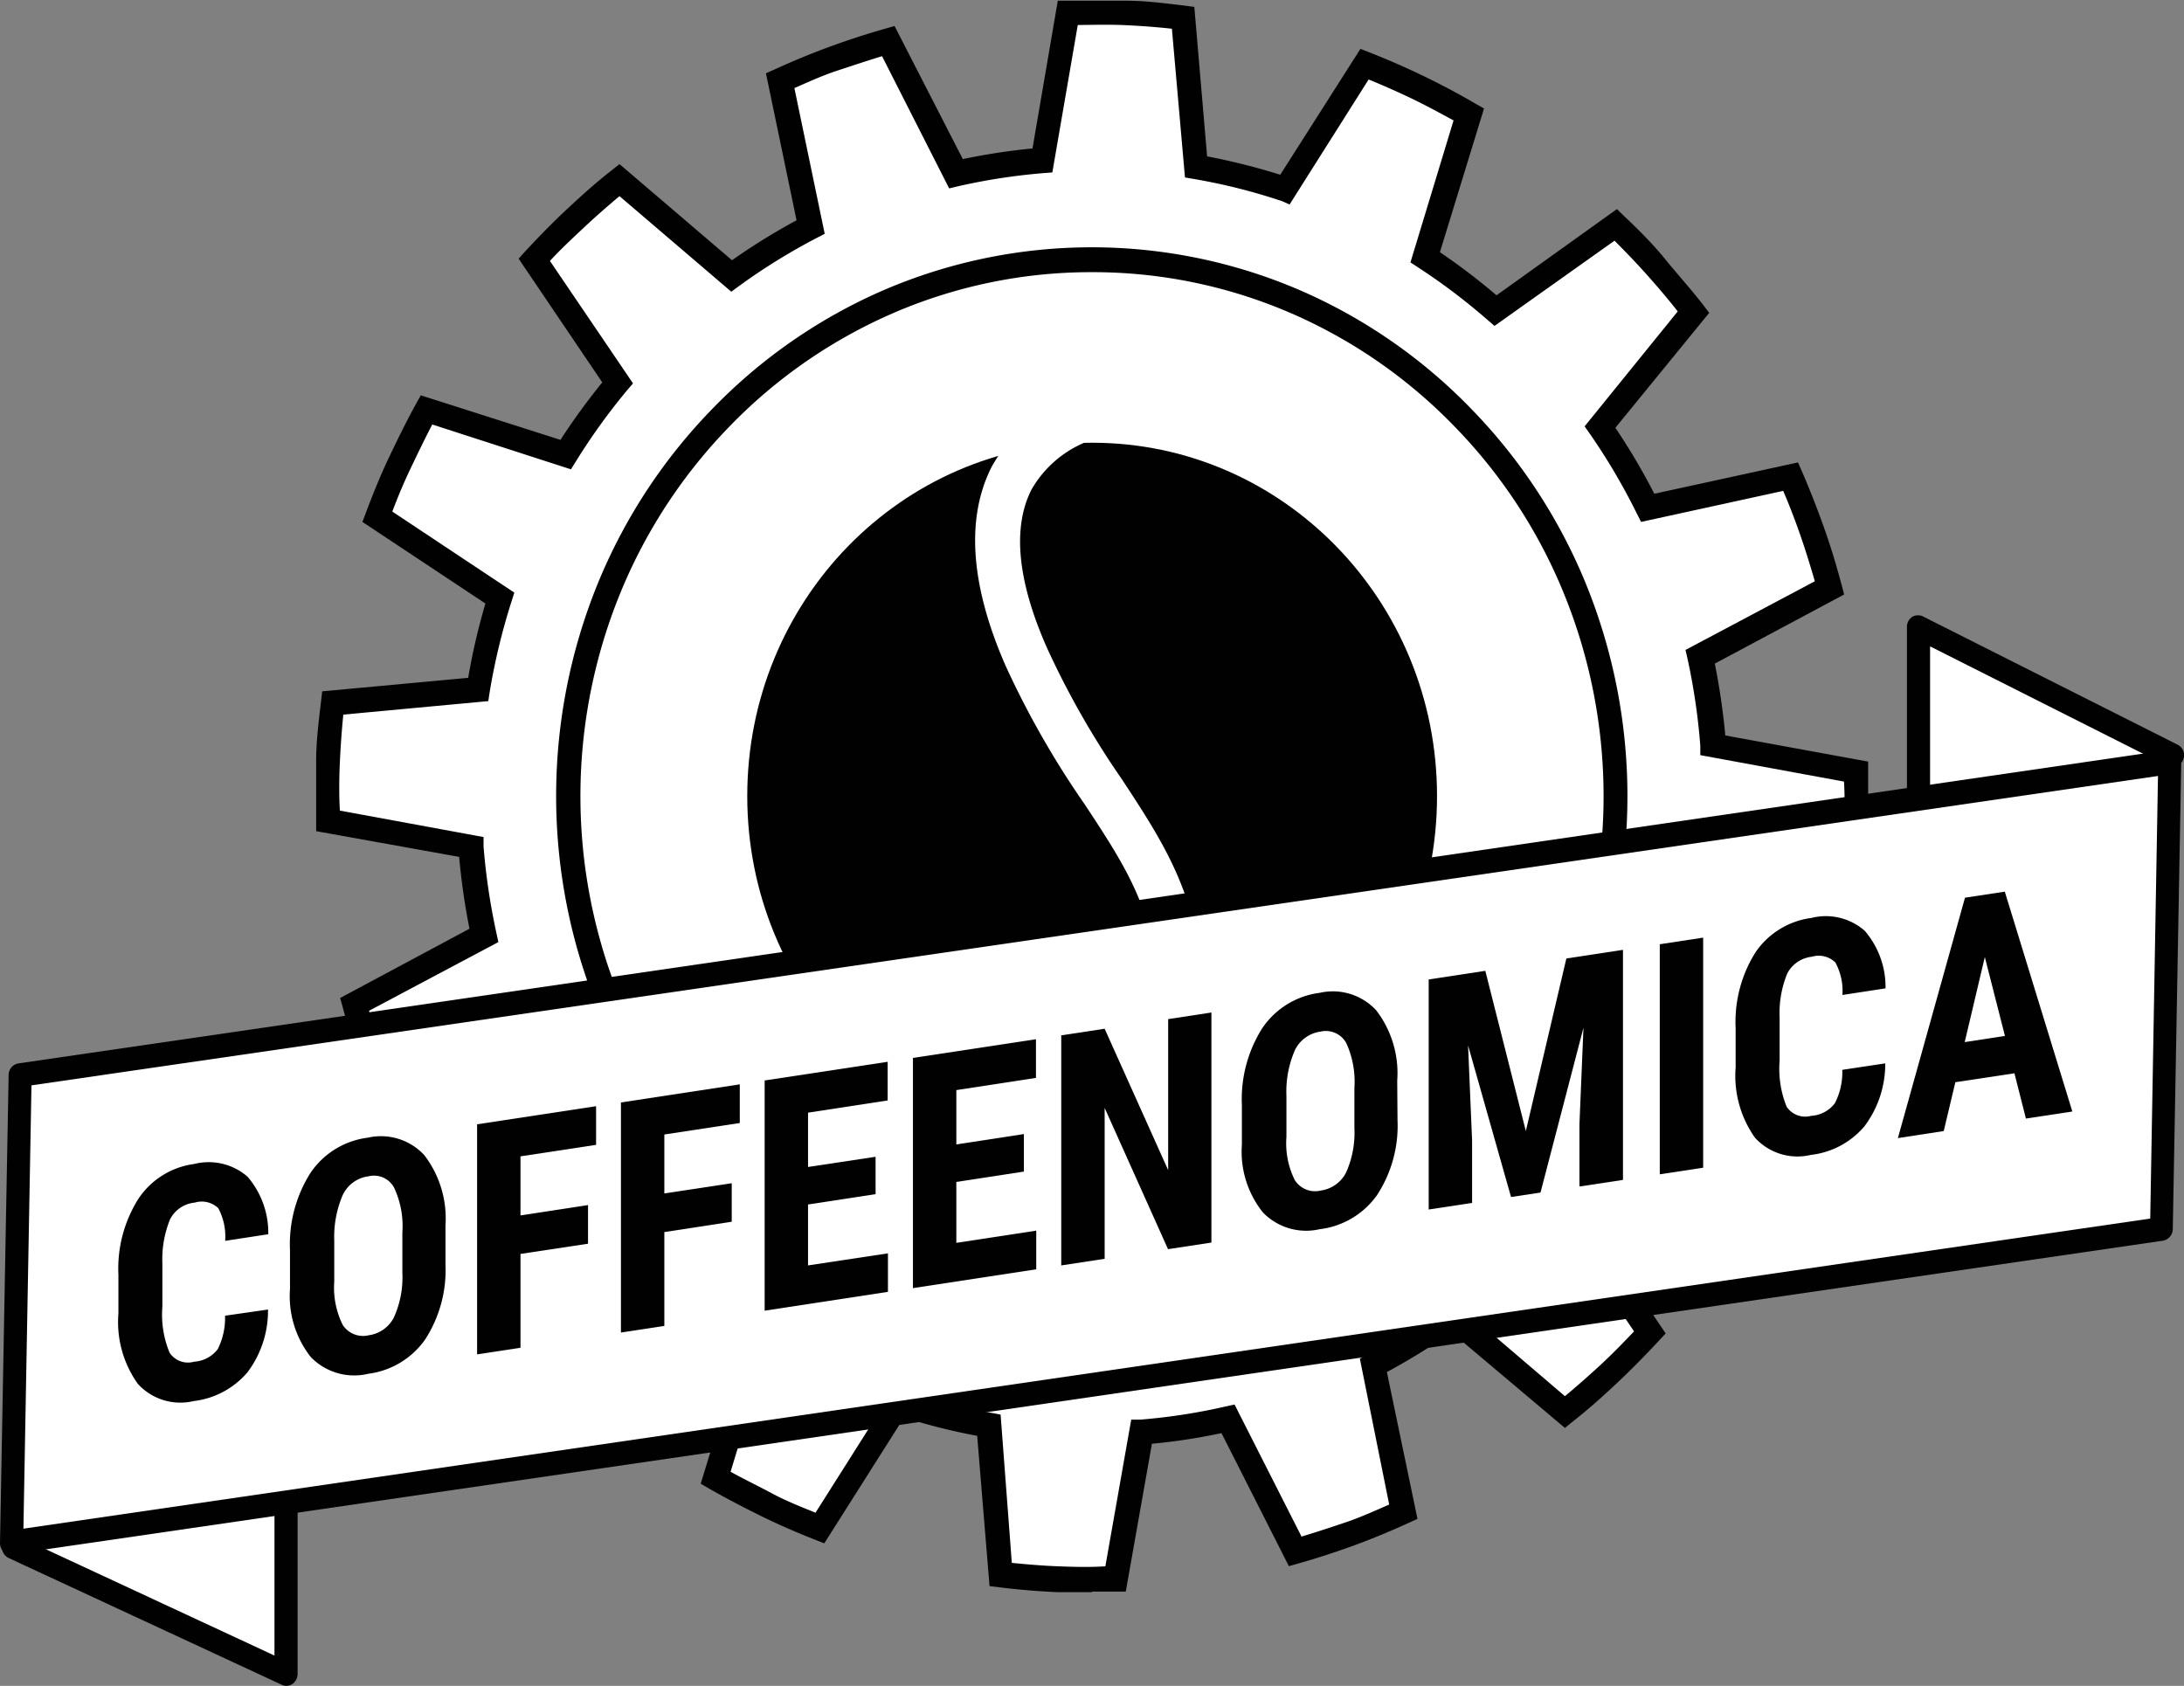 <svg xmlns="http://www.w3.org/2000/svg" viewBox="0 0 151.98 117.32"><rect x="0" y="0" width="151.98" height="117.32" fill="#808080" stroke="none"/><defs><style>.cls-1{fill:#fff;}.cls-2{fill:#010101;}</style></defs><g id="Layer_2" data-name="Layer 2"><g id="Слой_1" data-name="Слой 1"><path class="cls-1" d="M128.86,61.89c.15-1.35.26-2.71.32-4.09s.07-2.75,0-4.11l-10-1.85a46.41,46.41,0,0,0-.91-6.16l9-4.8c-.35-1.31-.76-2.61-1.21-3.91s-1-2.57-1.5-3.82l-9.93,2.18a44.49,44.49,0,0,0-3.32-5.63l6.5-8c-.82-1.06-1.68-2.11-2.59-3.13s-1.85-2-2.82-2.92l-8.35,5.94a41.84,41.84,0,0,0-4.89-3.7L102.26,8c-1.16-.66-2.35-1.29-3.56-1.88S96.25,5,95,4.46l-5.53,8.73a43,43,0,0,0-6.23-1.57L82.33,1.25C81,1.1,79.68,1,78.33.92s-2.68-.07-4,0l-1.8,10.25a42.63,42.63,0,0,0-6,.92L61.82,2.84c-1.28.36-2.56.77-3.83,1.24s-2.51,1-3.72,1.53l2.12,10.18a42.5,42.5,0,0,0-5.49,3.4l-7.81-6.67c-1,.84-2.06,1.73-3.06,2.66s-1.94,1.9-2.85,2.89L43,26.62a43.61,43.61,0,0,0-3.61,5L29.68,28.5c-.66,1.18-1.27,2.4-1.85,3.65s-1.1,2.51-1.57,3.78l8.52,5.65A45.07,45.07,0,0,0,33.25,48l-10.12.94c-.16,1.35-.27,2.72-.33,4.1s-.07,2.74,0,4.1l10,1.85a44.73,44.73,0,0,0,.9,6.17l-9,4.79c.35,1.31.76,2.62,1.21,3.92s1,2.57,1.5,3.81l9.93-2.17a45.15,45.15,0,0,0,3.33,5.62l-6.51,8c.82,1.07,1.69,2.11,2.6,3.13s1.85,2,2.81,2.92l8.35-5.93a44.3,44.3,0,0,0,4.9,3.7l-3.06,9.92c1.15.67,2.34,1.3,3.56,1.89s2.45,1.12,3.69,1.61l5.52-8.73a41.89,41.89,0,0,0,6.24,1.57l.91,10.37c1.32.16,2.66.27,4,.33s2.69.07,4,0l1.81-10.25a41.43,41.43,0,0,0,6-.92L90.17,108c1.28-.37,2.55-.78,3.82-1.25s2.51-1,3.72-1.53L95.59,95a43,43,0,0,0,5.49-3.41l7.81,6.67c1-.84,2.07-1.73,3.06-2.66s1.94-1.89,2.85-2.89L109,84.18a44.85,44.85,0,0,0,3.61-5l9.69,3.13c.65-1.18,1.27-2.39,1.84-3.64s1.1-2.51,1.57-3.78l-8.52-5.66a44.94,44.94,0,0,0,1.53-6.38Z"/><path class="cls-2" d="M76,110.8c-.8,0-1.6,0-2.39,0-1.34-.06-2.71-.17-4.06-.34l-.69-.08L68,99.92a42.1,42.1,0,0,1-5.09-1.28l-5.55,8.76-.64-.25c-1.27-.5-2.54-1.05-3.74-1.64s-2.43-1.23-3.62-1.91l-.6-.35,3.07-10a47.33,47.33,0,0,1-3.94-3l-8.38,6-.5-.48c-1-1-2-2-2.86-3s-1.79-2.08-2.63-3.18L33,89.08l6.53-8a46.2,46.2,0,0,1-2.71-4.6l-10,2.18L26.61,78c-.55-1.25-1.06-2.55-1.52-3.87s-.87-2.64-1.23-4l-.19-.68,9-4.82a47.77,47.77,0,0,1-.72-5L22,57.84l0-.7c0-1.39,0-2.8,0-4.17s.18-2.8.34-4.16l.08-.7,10.16-.94A44.53,44.53,0,0,1,33.78,42l-8.56-5.68.25-.66c.48-1.28,1-2.57,1.6-3.83s1.21-2.5,1.87-3.71l.34-.61L39,30.61a46.48,46.48,0,0,1,2.91-4L36.09,18l.47-.52c.93-1,1.9-2,2.9-2.93s2-1.84,3.11-2.7l.54-.43,7.83,6.69a44.53,44.53,0,0,1,4.49-2.78L53.3,5.1l.63-.28c1.25-.57,2.52-1.1,3.78-1.56S60.27,2.37,61.59,2l.66-.19L67,11.07a45.33,45.33,0,0,1,4.85-.74L73.61.05l.68,0c1.36,0,2.73,0,4.08,0s2.7.18,4.06.34l.68.09L84,10.88a46.2,46.2,0,0,1,5.09,1.28L94.67,3.4l.64.25c1.27.5,2.53,1.05,3.75,1.64s2.43,1.23,3.61,1.92l.6.34-3.07,10a45.12,45.12,0,0,1,3.94,3l8.38-6,.5.49c1,.94,2,1.94,2.86,3s1.8,2.09,2.64,3.18l.42.55-6.53,8a44.94,44.94,0,0,1,2.71,4.59l10-2.18.28.64c.55,1.27,1.06,2.58,1.52,3.87s.87,2.64,1.23,4l.18.68-9,4.81a48,48,0,0,1,.73,5L130,53l0,.71c0,1.39,0,2.79,0,4.17s-.17,2.77-.33,4.16l-.08.69-10.16,1a48.18,48.18,0,0,1-1.25,5.21l8.55,5.68-.25.66c-.48,1.3-1,2.59-1.59,3.84s-1.21,2.49-1.88,3.7l-.33.61L113,80.2a44.31,44.31,0,0,1-2.91,4l5.82,8.59-.47.51c-.93,1-1.91,2-2.9,2.93s-2,1.84-3.1,2.7l-.54.44L101,92.71a44,44,0,0,1-4.49,2.77l2.13,10.22-.62.28c-1.25.57-2.52,1.1-3.78,1.56s-2.57.89-3.88,1.26l-.67.19L85,99.73a40.94,40.94,0,0,1-4.84.74l-1.82,10.29-.68,0-1.68,0m-5.57-2c1.09.11,2.18.2,3.25.24s2.17.07,3.26,0l1.8-10.21.65,0a41.17,41.17,0,0,0,5.9-.91l.64-.14,4.66,9.19c1.06-.32,2.1-.66,3.1-1s2-.79,3-1.23L94.63,94.55l.58-.31a43.31,43.31,0,0,0,5.38-3.33l.54-.39,7.77,6.64c.85-.71,1.68-1.44,2.48-2.18s1.57-1.53,2.33-2.33l-5.77-8.52.42-.51a42,42,0,0,0,3.54-4.92l.35-.56,9.65,3.12c.53-1,1-2,1.48-3s.9-2,1.3-3.07l-8.49-5.63.21-.64a45.3,45.3,0,0,0,1.5-6.26L118,62l10.08-.94c.12-1.11.2-2.23.24-3.33s.07-2.22,0-3.34l-10-1.84,0-.67a44.61,44.61,0,0,0-.88-6l-.15-.65,9-4.78c-.31-1.07-.64-2.14-1-3.18s-.76-2.08-1.2-3.11l-9.89,2.16-.3-.59a43.64,43.64,0,0,0-3.25-5.52l-.38-.54,6.48-8c-.68-.87-1.4-1.71-2.13-2.53s-1.5-1.62-2.27-2.39L104,22.68l-.5-.43a43.17,43.17,0,0,0-4.8-3.63l-.55-.36,3-9.88c-1-.54-1.93-1.05-2.91-1.52s-2-.92-3-1.33l-5.5,8.7L89.22,14a41.09,41.09,0,0,0-6.11-1.54l-.65-.11L81.55,2c-1.09-.12-2.18-.2-3.26-.25S76.12,1.73,75,1.74L73.23,12l-.65.05a42.39,42.39,0,0,0-5.9.91l-.63.15-4.67-9.2c-1.05.32-2.09.67-3.1,1s-2,.78-3,1.22l2.11,10.14-.58.3a43,43,0,0,0-5.39,3.34l-.53.39-7.78-6.65c-.85.71-1.68,1.44-2.47,2.18S39,17.36,38.27,18.16l5.78,8.52-.43.5a43.77,43.77,0,0,0-3.54,4.92l-.35.56-9.65-3.12c-.52,1-1,2-1.48,3s-.9,2-1.3,3.06l8.49,5.64-.2.63a44.93,44.93,0,0,0-1.51,6.26l-.1.66-10.09.94c-.11,1.1-.19,2.22-.24,3.33s-.06,2.23,0,3.35l10,1.84,0,.66a45,45,0,0,0,.89,6l.14.65-9,4.78c.3,1.07.64,2.13,1,3.17s.77,2.1,1.2,3.11l9.9-2.16.29.6a44.31,44.31,0,0,0,3.26,5.51l.38.54-6.49,8c.69.88,1.41,1.72,2.13,2.53s1.49,1.62,2.28,2.4L48,88.12l.49.44a41.89,41.89,0,0,0,4.8,3.62l.55.36-3,9.88c1,.55,1.94,1,2.91,1.52s2,.92,3,1.33l5.5-8.69.62.21a40.88,40.88,0,0,0,6.12,1.53l.64.12Z"/><path class="cls-2" d="M76,93.6a36.38,36.38,0,0,1-14.52-3,37,37,0,0,1-11.85-8.19,38,38,0,0,1-8-12.14,39.2,39.2,0,0,1,0-29.74,38.07,38.07,0,0,1,8-12.14A37.15,37.15,0,0,1,61.47,20.2a36.64,36.64,0,0,1,29,0,37.15,37.15,0,0,1,11.85,8.19,38.1,38.1,0,0,1,8,12.14,39.2,39.2,0,0,1,0,29.74,38,38,0,0,1-8,12.14A37,37,0,0,1,90.51,90.6,36.34,36.34,0,0,1,76,93.6m0-74.66A34.68,34.68,0,0,0,62.13,21.8a35.47,35.47,0,0,0-11.31,7.82,36.38,36.38,0,0,0-7.63,11.59,37.36,37.36,0,0,0,0,28.38,36.31,36.31,0,0,0,7.63,11.6A35.6,35.6,0,0,0,62.13,89a34.9,34.9,0,0,0,27.72,0,35.6,35.6,0,0,0,11.31-7.81,36.15,36.15,0,0,0,7.63-11.6,37.36,37.36,0,0,0,0-28.38,36.21,36.21,0,0,0-7.63-11.59A35.47,35.47,0,0,0,89.85,21.8,34.68,34.68,0,0,0,76,18.94"/><path class="cls-2" d="M100,55.4C100,69,89.25,80,76,80S52,69,52,55.4,62.73,30.81,76,30.81s24,11,24,24.59"/><path class="cls-1" d="M75.12,83.76l-.71-3.21h0c.19,0,4.61-1.26,5.74-8.22C81.35,64.89,78.9,61.16,75.5,56A62.44,62.44,0,0,1,70,46.38c-2.48-5.64-2.8-10.31-1-13.88a10.89,10.89,0,0,1,7.22-5.37l.56,3.25h0a7.72,7.72,0,0,0-5,3.69c-1.33,2.62-1,6.31,1.07,11a59.54,59.54,0,0,0,5.2,9.13c3.52,5.35,6.57,10,5.14,18.71C81.8,82.1,75.4,83.7,75.12,83.76"/><polyline class="cls-1" points="151.18 52.51 133.5 43.62 133.5 55.24"/><path class="cls-2" d="M133.5,56.06a.81.81,0,0,1-.8-.82V43.62a.83.83,0,0,1,.38-.7.8.8,0,0,1,.78,0l17.67,8.9a.82.82,0,0,1,.37,1.1.81.81,0,0,1-1.08.38l-16.51-8.32v10.3a.82.82,0,0,1-.81.82"/><polyline class="cls-1" points="0.96 107.67 19.93 116.49 19.93 104.88"/><path class="cls-2" d="M19.93,117.32a.76.76,0,0,1-.33-.08l-19-8.82a.84.84,0,0,1-.4-1.09.8.8,0,0,1,1.07-.41l17.83,8.29V104.87a.82.82,0,0,1,.81-.82.81.81,0,0,1,.8.82v11.62a.87.87,0,0,1-.36.7.9.9,0,0,1-.44.13"/><polygon class="cls-1" points="150.39 85.52 0.81 107.33 1.4 74.82 150.99 53 150.39 85.52"/><path class="cls-2" d="M.81,108.16A.83.83,0,0,1,.27,108a.83.83,0,0,1-.27-.63L.6,74.8a.82.82,0,0,1,.69-.8L150.88,52.19a.76.76,0,0,1,.65.2.82.82,0,0,1,.26.63l-.59,32.51a.83.83,0,0,1-.69.81L.92,108.15H.81M2.19,75.53l-.56,30.85,148-21.58L150.17,54Z"/><path class="cls-2" d="M18.65,91.13a7.13,7.13,0,0,1-1.43,4.37,5.81,5.81,0,0,1-3.74,2,4,4,0,0,1-3.89-1.2,7.4,7.4,0,0,1-1.35-4.89v-2.7a9.11,9.11,0,0,1,1.4-5.3A5.54,5.54,0,0,1,13.52,81a4.11,4.11,0,0,1,3.71.89,6,6,0,0,1,1.44,4l-3,.46a4.19,4.19,0,0,0-.48-2.27,1.66,1.66,0,0,0-1.64-.39,2.16,2.16,0,0,0-1.72,1.17,7.39,7.39,0,0,0-.53,3.07v3a6.89,6.89,0,0,0,.5,3.2,1.53,1.53,0,0,0,1.71.63,2.24,2.24,0,0,0,1.64-.87,4.81,4.81,0,0,0,.51-2.33Z"/><path class="cls-2" d="M31,88a8.86,8.86,0,0,1-1.42,5.22,5.72,5.72,0,0,1-3.95,2.38,4.2,4.2,0,0,1-4-1.16,6.84,6.84,0,0,1-1.45-4.73V87a9.28,9.28,0,0,1,1.42-5.37,5.67,5.67,0,0,1,4-2.46,4.11,4.11,0,0,1,3.93,1.22A7.25,7.25,0,0,1,31,85.28Zm-3-2.23a6.31,6.31,0,0,0-.58-3.13,1.59,1.59,0,0,0-1.78-.78,2.3,2.3,0,0,0-1.78,1.28,7.37,7.37,0,0,0-.6,3.19V89.2a5.8,5.8,0,0,0,.59,3,1.68,1.68,0,0,0,1.81.72,2.31,2.31,0,0,0,1.75-1.24A6.73,6.73,0,0,0,28,88.58Z"/><polygon class="cls-2" points="40.92 86.55 36.22 87.26 36.22 93.79 33.2 94.25 33.2 78.24 41.48 76.98 41.48 79.67 36.22 80.47 36.22 84.58 40.92 83.86 40.92 86.55"/><polygon class="cls-2" points="50.92 85.02 46.23 85.74 46.23 92.27 43.21 92.73 43.21 76.72 51.48 75.46 51.48 78.15 46.23 78.95 46.23 83.05 50.92 82.34 50.92 85.02"/><polygon class="cls-2" points="60.93 83.1 56.23 83.82 56.23 88.06 61.79 87.22 61.79 89.9 53.21 91.21 53.21 75.19 61.77 73.89 61.77 76.58 56.23 77.43 56.23 81.21 60.93 80.5 60.93 83.1"/><polygon class="cls-2" points="71.25 81.53 66.55 82.25 66.55 86.49 72.11 85.64 72.11 88.33 63.53 89.64 63.53 73.62 72.09 72.32 72.09 75.01 66.55 75.86 66.55 79.64 71.25 78.92 71.25 81.53"/><polygon class="cls-2" points="84.3 86.47 81.28 86.93 76.87 77.1 76.87 87.6 73.85 88.06 73.85 72.05 76.87 71.59 81.29 81.43 81.29 70.92 84.3 70.46 84.3 86.47"/><path class="cls-2" d="M97.25,77.94a8.83,8.83,0,0,1-1.42,5.22,5.72,5.72,0,0,1-4,2.38,4.18,4.18,0,0,1-3.95-1.17,6.77,6.77,0,0,1-1.46-4.72V76.91a9.23,9.23,0,0,1,1.42-5.36,5.69,5.69,0,0,1,4-2.46,4.11,4.11,0,0,1,3.93,1.22,7.19,7.19,0,0,1,1.46,4.89Zm-3-2.23a6.44,6.44,0,0,0-.57-3.13,1.62,1.62,0,0,0-1.79-.79,2.33,2.33,0,0,0-1.78,1.29,7.24,7.24,0,0,0-.59,3.19v2.85a5.75,5.75,0,0,0,.58,3,1.67,1.67,0,0,0,1.81.73,2.34,2.34,0,0,0,1.76-1.25,6.8,6.8,0,0,0,.58-3.1Z"/><polygon class="cls-2" points="103.36 67.56 106.18 78.71 109 66.7 112.94 66.1 112.94 82.11 109.91 82.57 109.91 78.24 110.19 71.52 107.2 82.99 105.15 83.3 102.16 72.75 102.44 79.38 102.44 83.71 99.42 84.17 99.42 68.16 103.36 67.56"/><polygon class="cls-2" points="118.52 81.26 115.5 81.72 115.5 65.71 118.52 65.25 118.52 81.26"/><path class="cls-2" d="M131.19,74a7.22,7.22,0,0,1-1.44,4.37,5.73,5.73,0,0,1-3.74,2,4,4,0,0,1-3.88-1.19,7.45,7.45,0,0,1-1.35-4.9V71.56a9.08,9.08,0,0,1,1.39-5.3,5.57,5.57,0,0,1,3.88-2.38,4.1,4.1,0,0,1,3.72.9,6,6,0,0,1,1.44,4l-3,.46a4.13,4.13,0,0,0-.49-2.26,1.65,1.65,0,0,0-1.64-.4,2.19,2.19,0,0,0-1.71,1.17,7.26,7.26,0,0,0-.53,3.07v3a7,7,0,0,0,.49,3.2,1.56,1.56,0,0,0,1.71.63,2.22,2.22,0,0,0,1.64-.87,4.68,4.68,0,0,0,.52-2.33Z"/><path class="cls-2" d="M140.18,74.69l-4.11.62-.81,3.4-3.19.49,4.67-16.73,2.77-.42,4.7,15.3-3.23.49Zm-3.46-2.17,2.8-.43-1.4-5.49Z"/></g></g></svg>